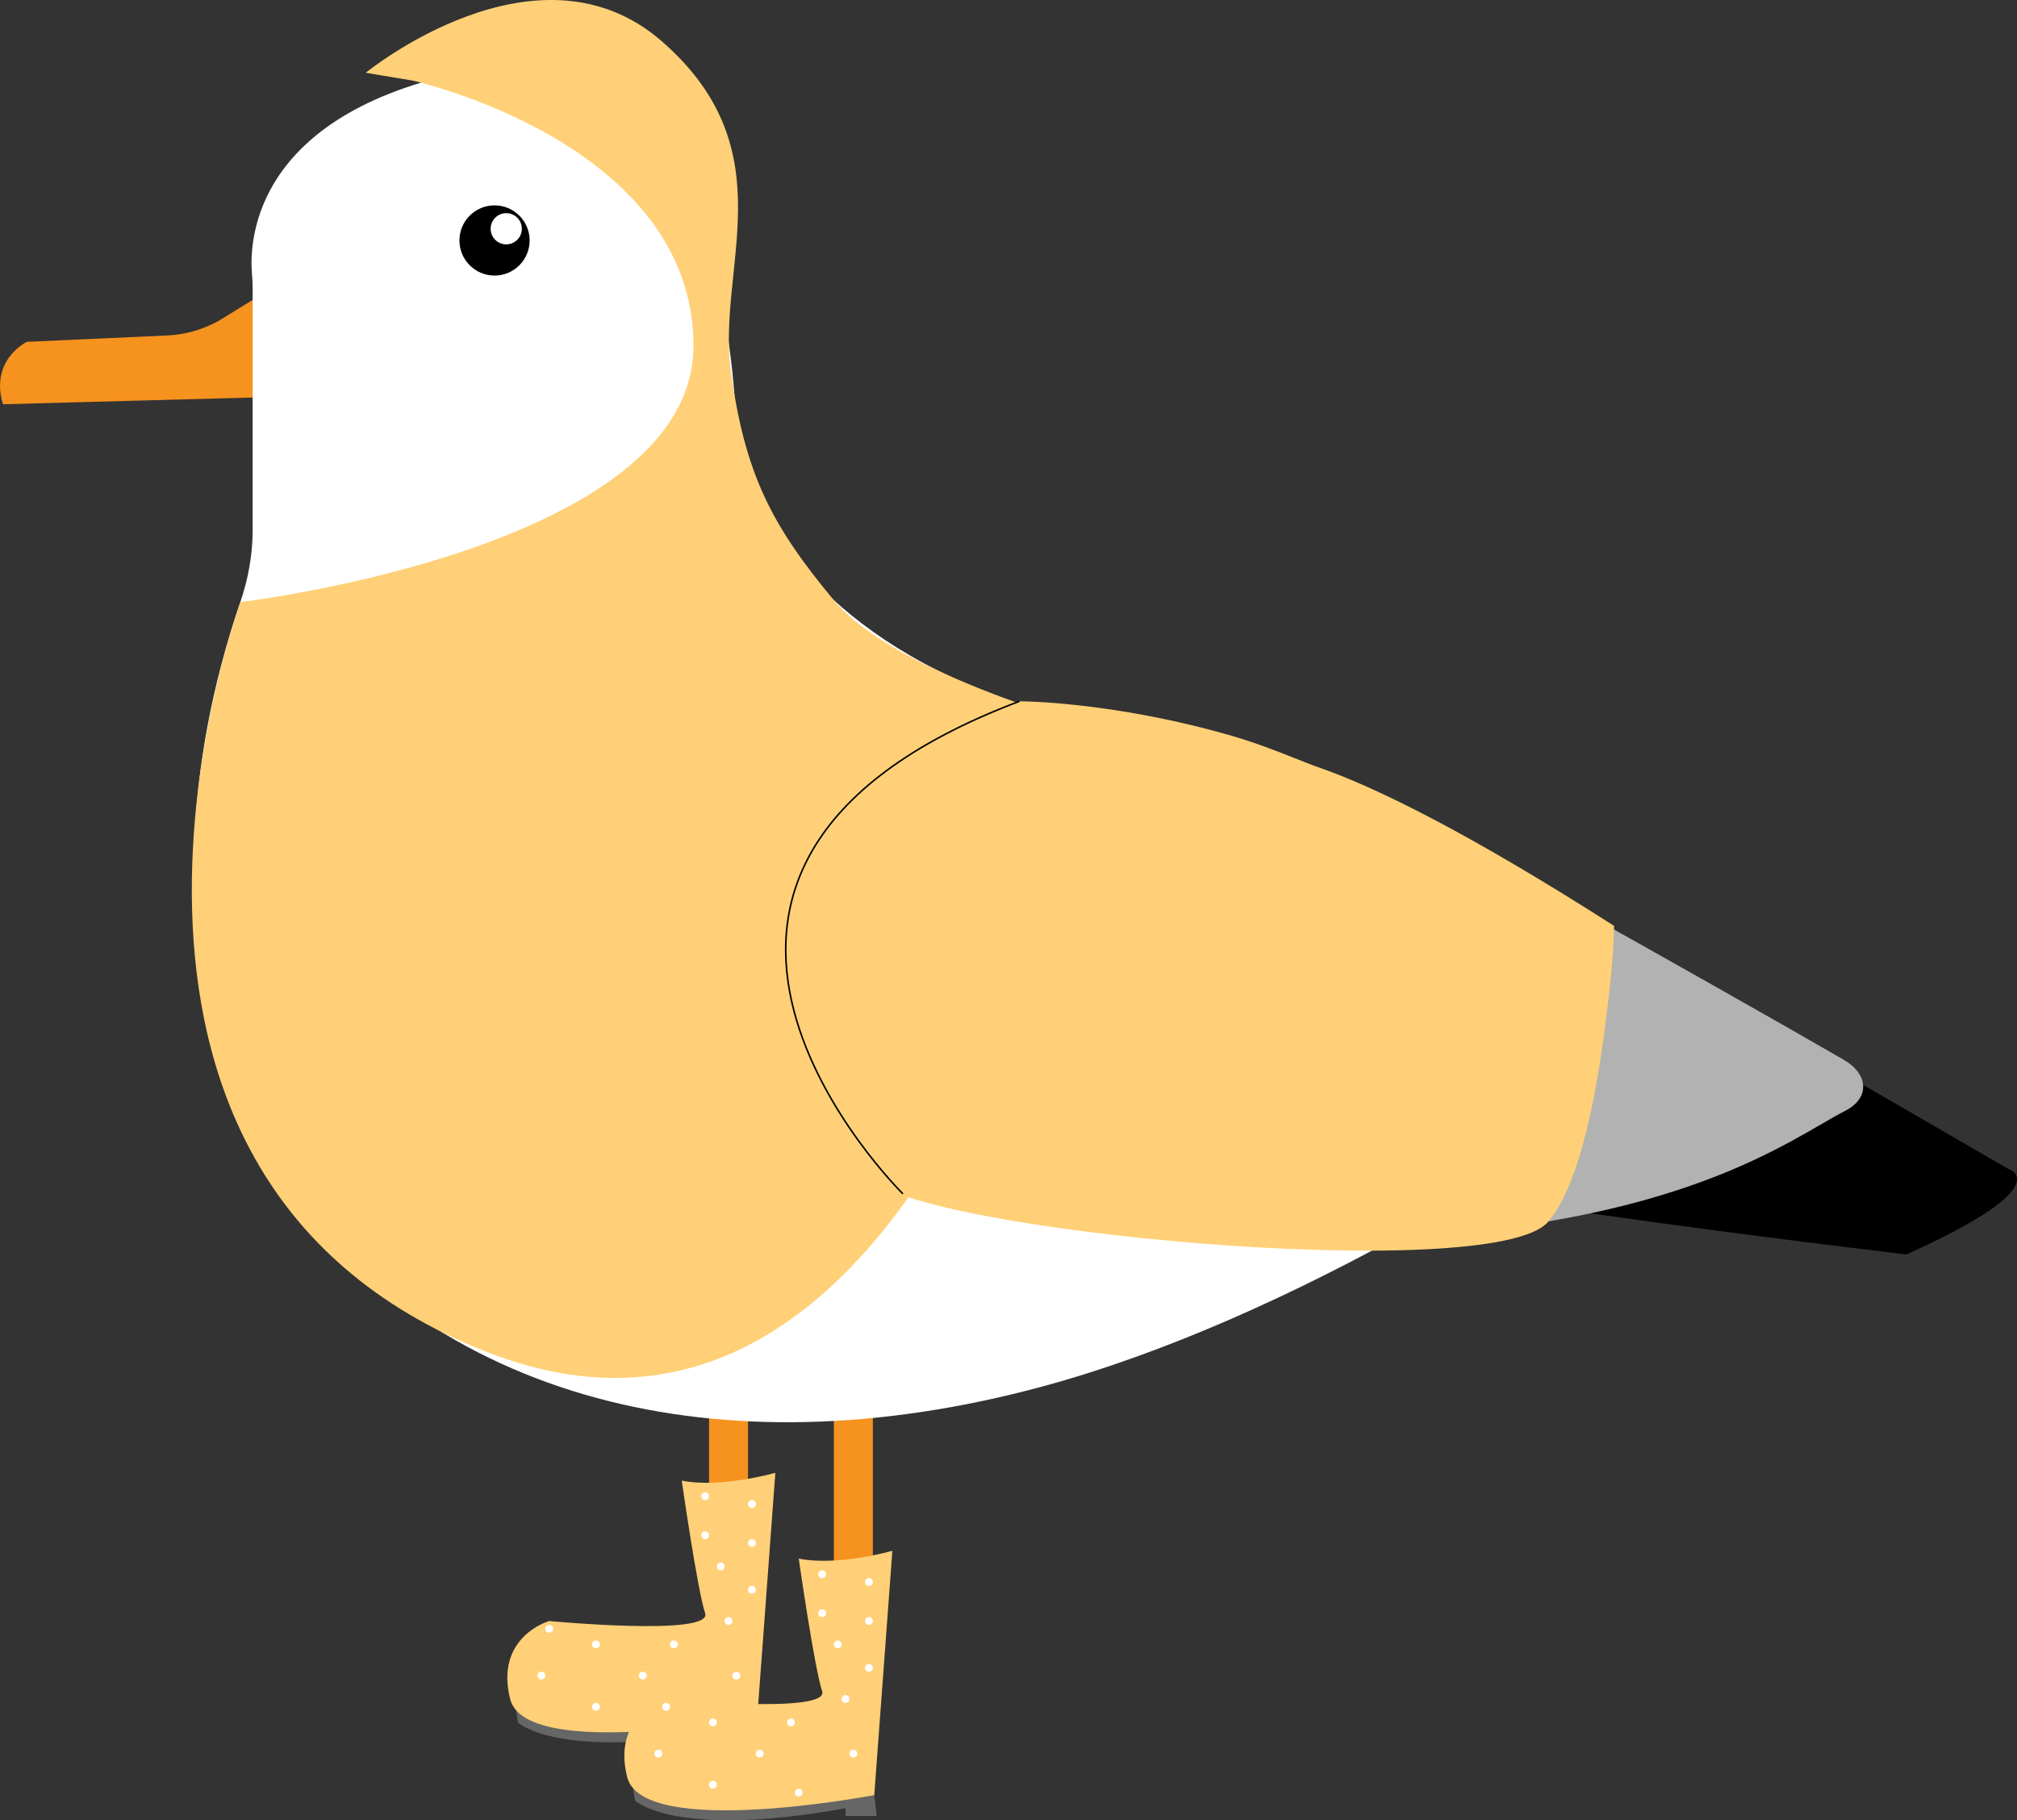 <?xml version="1.0" encoding="UTF-8"?><svg id="Layer_2" xmlns="http://www.w3.org/2000/svg" viewBox="0 0 258.58 233.38"><rect x="0" y="0" width="258.58" height="233.38" fill="#333333" stroke="none"/><defs><style>.cls-1{fill:none;stroke:#000;stroke-miterlimit:10;stroke-width:.2px;}.cls-2,.cls-3,.cls-4,.cls-5,.cls-6,.cls-7{stroke-width:0px;}.cls-3{fill:#b2b2b2;}.cls-4{fill:#666;}.cls-5{fill:#fff;}.cls-6{fill:#f6921e;}.cls-7{fill:#ffd077;}</style></defs><g id="havmåge_efterår"><g id="ben_copy_2"><rect class="cls-6" x="90.9" y="180.33" width="5" height="24"/><rect class="cls-6" x="106.9" y="180.33" width="5" height="24"/></g><path id="næb" class="cls-6" d="m33.4,37.83s5,6,4,13L.4,51.83s-2-5,3-8l18.03-.82c2.6-.12,5.12-.91,7.32-2.31l4.65-2.87Z"/><path id="krop" class="cls-5" d="m32.4,37.4c0-.83-.04-1.65-.11-2.48-.31-4.1.23-20.84,29.11-26.09,28.3-5.14,32.33,33.09,32.9,44.09.19,3.72,1.02,7.39,2.61,10.76,4.37,9.26,16.15,24.15,47.48,30.15,13.81,2.64,25.72,7.27,35.65,12.49,20.54,10.79,20.78,40.25.49,51.5-14.01,7.77-30.66,15.58-47.14,20.01-41,11-78,2-99-28,0,0-18.77-28.15-3.58-72.64,1.02-2.98,1.58-6.09,1.58-9.24v-30.55Z"/><path id="sort_på_vinge" class="cls-2" d="m219.4,127.83l38,22s7,2-13,11c0,0-77-9-85-14s5-21,5-21l55,2Z"/><g id="grå_vinge_copy_2"><path class="cls-3" d="m99.5,119.21c.93-5.02,9.36-38.37,66.3-21.85,1.07.31,2.12.71,3.14,1.19,8.78,4.09,50.74,27.69,67.39,37.3,3.25,1.87,3.42,4.94.21,6.58-6.89,3.51-21.06,14.98-61.14,16.41-55.63,1.99-73.76-10.83-75.96-38.45-.03-.39-.01-.78.06-1.17Z"/></g><g id="_øje_copy_2"><circle class="cls-2" cx="63.4" cy="30.83" r="4.5"/><circle class="cls-5" cx="64.9" cy="29.33" r="2"/></g><path class="cls-7" d="m52.9,10.33s36,8,36,34-58.08,32.86-58.08,32.86c0,0-27.03,73.1,31.52,96.12s78.57-79.92,78.57-79.92c0,0-25.91-6.73-33.97-16.39s-11.45-16.27-13.25-29.47,7.2-28.2-8.8-42.2-38,4-38,4"/><path class="cls-7" d="m130.7,89.91s11.82-.01,27.19,4.42c4.55,1.31,9.32,3.43,11,4,7.69,2.63,20.02,8.85,38.04,20.38-.07,3.94-.64,9.41-1.58,15.91-1.23,8.46-3.35,17.95-6.89,22.04-7.07,8.18-82.07,1.18-87.07-5.82s-30.38-41.84,19.31-60.92Z"/><g id="gummistøvler"><path class="cls-4" d="m66.15,219.27l.25,1.56s5,5,27,1v1h4l-.32-2.68-30.93-.88Z"/><path class="cls-7" d="m87.4,189.83s2,14,3,17-20,1-20,1c0,0-7,2-5,10s31.68,2.32,31.68,2.32l2.32-31.32s-7,2-12,1Z"/><circle class="cls-5" cx="93.4" cy="207.83" r=".5"/><circle class="cls-5" cx="90.4" cy="191.83" r=".5"/><circle class="cls-5" cx="86.4" cy="210.83" r=".5"/><circle class="cls-5" cx="94.4" cy="214.83" r=".5"/><circle class="cls-5" cx="87.4" cy="219.83" r=".5"/><circle class="cls-5" cx="82.4" cy="214.83" r=".5"/><circle class="cls-5" cx="76.4" cy="210.83" r=".5"/><circle class="cls-5" cx="76.4" cy="218.83" r=".5"/><circle class="cls-5" cx="70.4" cy="208.83" r=".5"/><circle class="cls-5" cx="69.4" cy="214.83" r=".5"/><circle class="cls-5" cx="92.4" cy="200.83" r=".5"/><circle class="cls-5" cx="96.4" cy="203.83" r=".5"/><circle class="cls-5" cx="96.4" cy="197.83" r=".5"/><circle class="cls-5" cx="90.4" cy="196.83" r=".5"/><circle class="cls-5" cx="96.4" cy="192.83" r=".5"/><path class="cls-4" d="m81.15,229.27l.25,1.56s5,5,27,1v1h4l-.32-2.68-30.93-.88Z"/><path class="cls-7" d="m102.4,199.83s2,14,3,17-20,1-20,1c0,0-7,2-5,10s31.68,2.32,31.68,2.32l2.32-31.32s-7,2-12,1Z"/><circle class="cls-5" cx="108.4" cy="217.83" r=".5"/><circle class="cls-5" cx="105.4" cy="201.83" r=".5"/><circle class="cls-5" cx="101.4" cy="220.83" r=".5"/><circle class="cls-5" cx="109.4" cy="224.83" r=".5"/><circle class="cls-5" cx="102.4" cy="229.83" r=".5"/><circle class="cls-5" cx="97.4" cy="224.83" r=".5"/><circle class="cls-5" cx="91.4" cy="220.83" r=".5"/><circle class="cls-5" cx="91.4" cy="228.83" r=".5"/><circle class="cls-5" cx="85.4" cy="218.83" r=".5"/><circle class="cls-5" cx="84.4" cy="224.83" r=".5"/><circle class="cls-5" cx="107.4" cy="210.83" r=".5"/><circle class="cls-5" cx="111.4" cy="213.83" r=".5"/><circle class="cls-5" cx="111.4" cy="207.83" r=".5"/><circle class="cls-5" cx="105.4" cy="206.83" r=".5"/><circle class="cls-5" cx="111.4" cy="202.83" r=".5"/></g><path class="cls-1" d="m115.75,153.06s-42.24-41.57,14.95-63.15"/></g></svg>